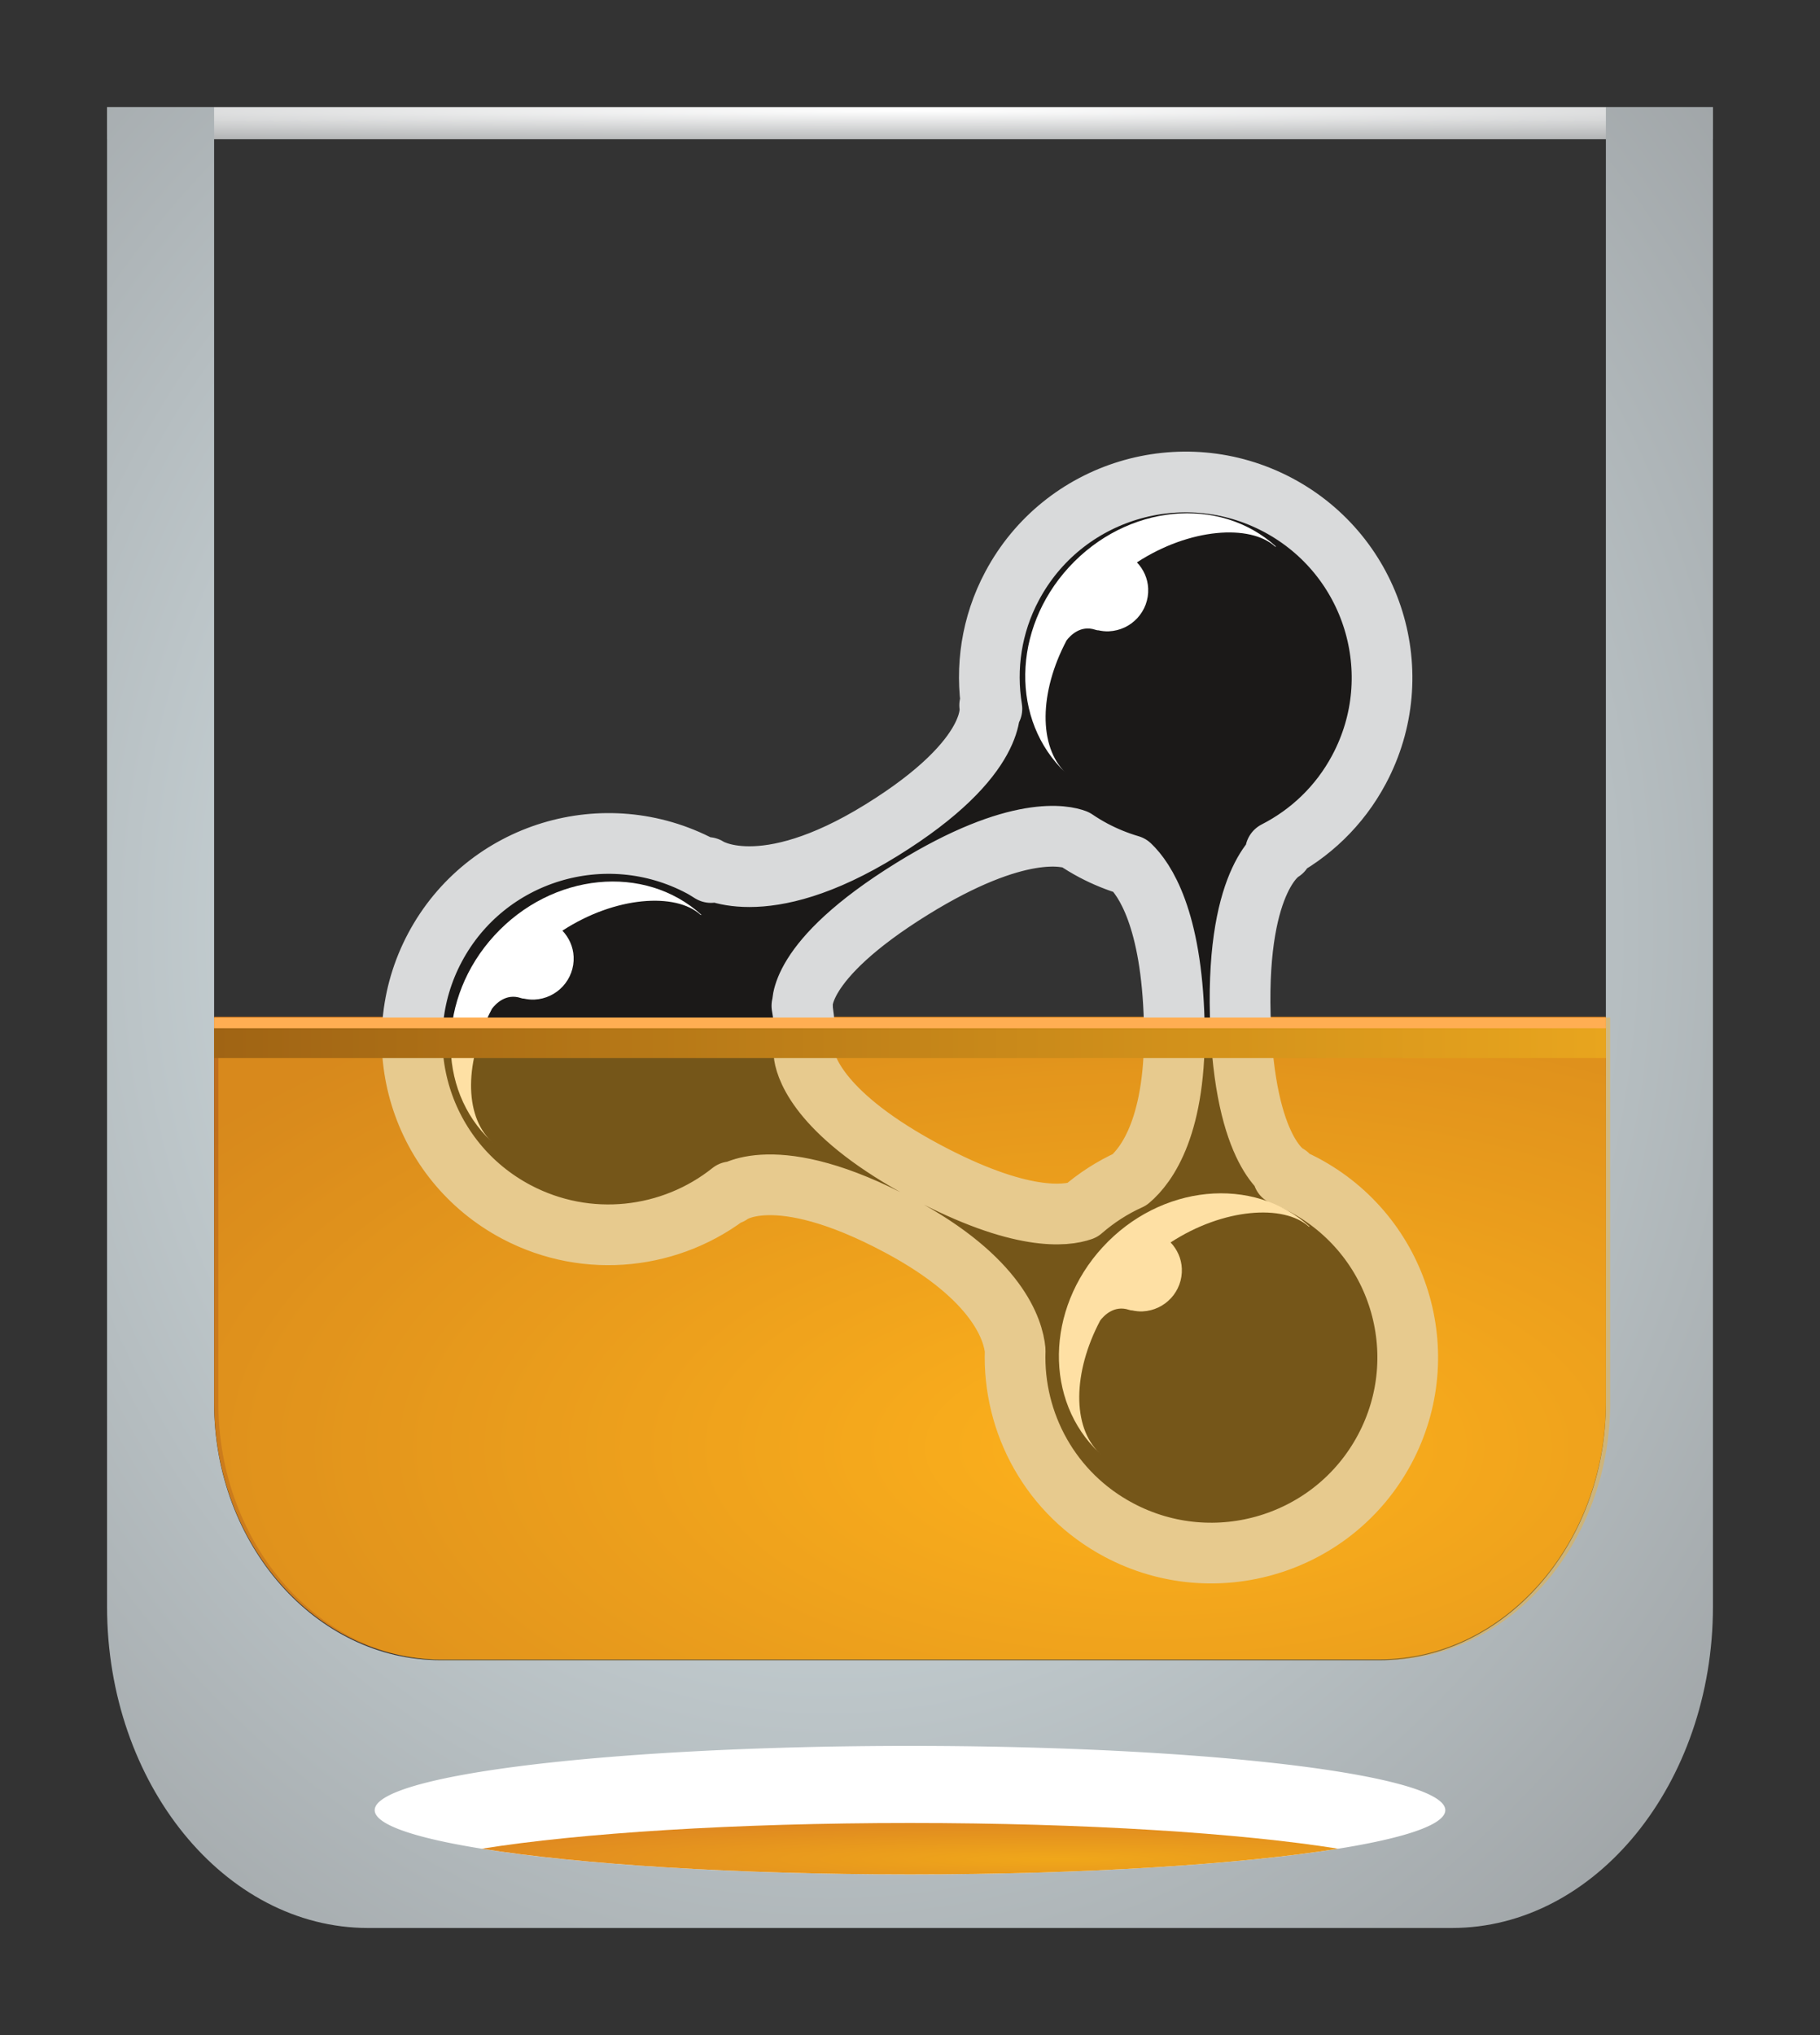 <?xml version="1.0" encoding="UTF-8" standalone="no"?>
<svg
   version="1.1"
   width="170pt"
   height="190pt"
   id="svg83"
   viewBox="0 0 170 190"
   sodipodi:docname="logo.svg"
   inkscape:version="1.2.2 (b0a84865, 2022-12-01)"
   xmlns:inkscape="http://www.inkscape.org/namespaces/inkscape"
   xmlns:sodipodi="http://sodipodi.sourceforge.net/DTD/sodipodi-0.dtd"
   xmlns="http://www.w3.org/2000/svg"
   xmlns:svg="http://www.w3.org/2000/svg">
  <rect x="0" y="0" width="170" height="190" fill="#333333" stroke="none"/>
  <sodipodi:namedview
     id="namedview85"
     pagecolor="#ffffff"
     bordercolor="#000000"
     borderopacity="0.25"
     inkscape:showpageshadow="2"
     inkscape:pageopacity="0.0"
     inkscape:pagecheckerboard="true"
     inkscape:deskcolor="#d1d1d1"
     inkscape:document-units="pt"
     showgrid="false"
     inkscape:zoom="1.0025602"
     inkscape:cx="102.23825"
     inkscape:cy="280.78114"
     inkscape:window-width="1920"
     inkscape:window-height="1027"
     inkscape:window-x="0"
     inkscape:window-y="25"
     inkscape:window-maximized="1"
     inkscape:current-layer="svg83" />
  <defs
     id="defs7">
    <radialGradient
       id="grad1"
       cx="38.89"
       cy="2824.935"
       r="21.213"
       gradientTransform="matrix(7.071,0,0,0.141,-190,-388)"
       fx="38.89"
       fy="2824.935"
       gradientUnits="userSpaceOnUse">
      <stop
         offset="0%"
         stop-color="#ffffff"
         stop-opacity="1"
         id="stop2" />
      <stop
         offset="100%"
         stop-color="#b1b3b4"
         stop-opacity="1"
         id="stop4" />
    </radialGradient>
  </defs>
  <path
     d="m 10,10 v 3 h 150 v -3 z"
     style="fill:url(#grad1)"
     id="path9" />
  <defs
     id="defs16">
    <radialGradient
       id="grad2"
       cx="284.776"
       cy="445.715"
       r="159.687"
       gradientTransform="matrix(0.939,0,0,1.065,-190,-388)"
       fx="284.776"
       fy="445.715"
       gradientUnits="userSpaceOnUse">
      <stop
         offset="0%"
         stop-color="#e4f3f7"
         stop-opacity="1"
         id="stop11" />
      <stop
         offset="100%"
         stop-color="#868789"
         stop-opacity="1"
         id="stop13" />
    </radialGradient>
  </defs>
  <path
     d="m 160,10 v 140 c 0,16.499 -10.969,30 -24.375,30 H 34.375 c -13.406,0 -24.375,-13.5 -24.375,-30 V 10 h 10 v 100 h 3e-4 v 21 c 0,13.2 9.506,24 21.125,24 h 87.75 c 11.619,0 21.125,-10.8 21.125,-24 v -36 h -3e-4 V 10 Z"
     style="fill:url(#grad2)"
     id="path18" />
  <defs
     id="defs25">
    <radialGradient
       id="grad3"
       cx="202.28"
       cy="770.456"
       r="74.187"
       gradientTransform="matrix(1.472,0,0,0.679,-190,-388)"
       fx="202.28"
       fy="770.456"
       gradientUnits="userSpaceOnUse">
      <stop
         offset="0%"
         stop-color="#ffb31c"
         stop-opacity="1"
         id="stop20" />
      <stop
         offset="100%"
         stop-color="#bf6e1c"
         stop-opacity="1"
         id="stop22" />
    </radialGradient>
  </defs>
  <path
     d="m 150.001,94.918 v 36 c 0,13.2 -9.506,24 -21.125,24 H 41.125 c -11.619,0 -21.125,-10.8 -21.125,-24 v -36 z"
     style="fill:url(#grad3)"
     id="path27" />
  <path
     d="m 121.749,110.601 c -0.627,-0.331 -1.266,-0.613 -1.909,-0.863 l 0.459,-0.037 c 0,0 -4.093,-1.804 -4.45,-14.9 -0.354,-13.098 3.901,-15.332 3.901,-15.332 l -0.611,0.026 c 3.215,-1.642 5.981,-4.236 7.805,-7.66 4.755,-8.904 1.353,-19.965 -7.593,-24.7 -8.95,-4.729 -20.057,-1.35 -24.809,7.564 -1.954,3.656 -2.509,7.673 -1.892,11.467 l -0.209,-0.32 c 0,0 1.078,4.753 -10.113,11.668 -11.189,6.92 -16.237,3.475 -16.237,3.475 l 0.321,0.471 c -0.321,-0.197 -0.627,-0.399 -0.961,-0.572 -8.95,-4.735 -20.06,-1.352 -24.814,7.559 -4.752,8.909 -1.353,19.965 7.595,24.702 6.671,3.525 14.536,2.542 20.078,-1.879 l -0.12,0.232 c 0,0 4.074,-3.336 15.814,2.939 9.268,4.951 10.644,9.803 10.82,11.627 -0.242,6.766 3.3,13.402 9.708,16.791 8.947,4.736 20.057,1.35 24.809,-7.559 4.756,-8.907 1.359,-19.969 -7.591,-24.7 z m -20.688,2.401 c -1.483,0.522 -5.719,1.1 -14.638,-3.661 -9.659,-5.163 -11.092,-9.476 -11.302,-10.77 0.137,-1.571 0.049,-3.138 -0.22,-4.667 l 0.059,0.088 c 0,0 -0.787,-4.195 10.265,-11.027 9.892,-6.113 14.388,-4.897 15.225,-4.578 0.538,0.364 1.096,0.704 1.682,1.014 1.113,0.589 2.261,1.05 3.423,1.392 1.361,1.29 3.865,4.952 4.125,14.58 0.266,9.7 -2.597,13.441 -4.158,14.764 -1.607,0.724 -3.111,1.691 -4.462,2.866 z"
     style="fill:#1b1918;fill-rule:evenodd;stroke:#d9dadb;stroke-width:5.669;stroke-linecap:butt;stroke-linejoin:round;stroke-dasharray:none"
     id="path29" />
  <g
     id="Layer1000"
     transform="translate(-190,-388)">
    <path
       d="m 289.85,440.95 c -5.339,5.814 -5.451,14.366 -0.308,19.205 -2.543,-2.437 -2.487,-7.51 0.082,-12.364 0.33,-0.435 1.288,-1.462 2.687,-0.995 0.141,0.048 0.234,0.061 0.288,0.052 0.317,0.068 0.641,0.108 0.976,0.093 2.125,-0.096 3.768,-1.885 3.672,-4.002 -0.043,-0.949 -0.439,-1.789 -1.05,-2.434 4.931,-3.216 10.591,-3.584 12.909,-1.476 l 0.089,0.006 c -5.297,-4.815 -13.957,-3.954 -19.345,1.916 z"
       style="fill:#ffffff;fill-rule:evenodd"
       id="path31" />
  </g>
  <g
     id="Layer1001"
     transform="translate(-190,-388)">
    <path
       d="m 236.013,494.684 c -0.045,-0.046 -0.092,-0.1 -0.139,-0.145 0.03,0.03 0.058,0.068 0.094,0.1 z"
       style="fill:#ffffff;fill-rule:evenodd"
       id="path34" />
    <path
       d="m 236.184,475.333 c -5.34,5.815 -5.451,14.365 -0.309,19.205 -2.542,-2.438 -2.487,-7.511 0.082,-12.365 0.331,-0.436 1.29,-1.462 2.688,-0.995 0.139,0.048 0.233,0.06 0.288,0.053 0.317,0.068 0.642,0.108 0.976,0.093 2.126,-0.097 3.768,-1.887 3.672,-4.001 -0.044,-0.949 -0.439,-1.79 -1.048,-2.434 4.929,-3.216 10.589,-3.587 12.908,-1.477 l 0.088,0.008 c -5.297,-4.818 -13.959,-3.958 -19.346,1.914 z"
       style="fill:#ffffff;fill-rule:evenodd"
       id="path36" />
  </g>
  <g
     id="Layer1002"
     transform="translate(-190,-388)">
    <path
       d="m 292.825,523.795 c -0.046,-0.047 -0.093,-0.1 -0.139,-0.145 0.029,0.03 0.058,0.068 0.093,0.099 z"
       style="fill:#ffffff;fill-rule:evenodd"
       id="path39" />
    <path
       d="m 292.994,504.441 c -5.34,5.816 -5.451,14.369 -0.308,19.207 -2.544,-2.437 -2.487,-7.512 0.081,-12.364 0.331,-0.437 1.289,-1.462 2.689,-0.995 0.141,0.046 0.232,0.06 0.288,0.052 0.316,0.068 0.642,0.108 0.976,0.094 2.124,-0.098 3.766,-1.888 3.671,-4.005 -0.043,-0.948 -0.439,-1.788 -1.048,-2.433 4.93,-3.215 10.588,-3.585 12.909,-1.476 l 0.087,0.007 c -5.294,-4.816 -13.957,-3.955 -19.343,1.913 z"
       style="fill:#ffffff;fill-rule:evenodd"
       id="path41" />
  </g>
  <path
     d="m 150.397,95 v 35.999 c 0,13.2 -9.506,24 -21.125,24 H 41.521 c -11.619,0 -21.125,-10.8 -21.125,-24 v -35.999 z"
     style="fill:#fcb11c;fill-opacity:0.4;fill-rule:evenodd"
     id="path44" />
  <defs
     id="defs51">
    <linearGradient
       id="grad4"
       gradientTransform="matrix(6.583,0,0,0.152,-190,-388)"
       x1="31.9"
       y1="3184.832"
       x2="51.647"
       y2="3184.832"
       gradientUnits="userSpaceOnUse">
      <stop
         offset="0%"
         stop-color="#a06414"
         stop-opacity="1"
         id="stop46" />
      <stop
         offset="100%"
         stop-color="#e8a51e"
         stop-opacity="1"
         id="stop48" />
    </linearGradient>
  </defs>
  <path
     d="m 20,95.786 v 3 h 130 v -3 z"
     style="fill:url(#grad4)"
     id="path53" />
  <path
     d="m 19.999,95 v 1 h 130.001 v -1 z"
     style="fill:#ffae52;fill-rule:evenodd"
     id="path55" />
  <path
     d="m 85,163 a 50,6 0 0 1 50,6 50,6 0 1 1 -50,-6 z"
     style="fill:#ffffff;fill-rule:evenodd"
     id="path72" />
  <defs
     id="defs79">
    <radialGradient
       id="grad5"
       cx="70.789"
       cy="2292.122"
       r="19.596"
       gradientTransform="matrix(4.083,0,0,0.245,-190,-388)"
       fx="70.789"
       fy="2292.122"
       gradientUnits="userSpaceOnUse">
      <stop
         offset="0%"
         stop-color="#f0a71a"
         stop-opacity="1"
         id="stop74" />
      <stop
         offset="100%"
         stop-color="#d97e23"
         stop-opacity="1"
         id="stop76" />
    </radialGradient>
  </defs>
  <path
     d="m 85,170.2 c 16.355,0 30.877,0.943 40,2.4 -9.123,1.457 -23.646,2.4 -40,2.4 -16.355,0 -30.877,-0.943 -40,-2.4 9.123,-1.457 23.646,-2.4 40,-2.4 z"
     style="fill:url(#grad5)"
     id="path81" />
</svg>
